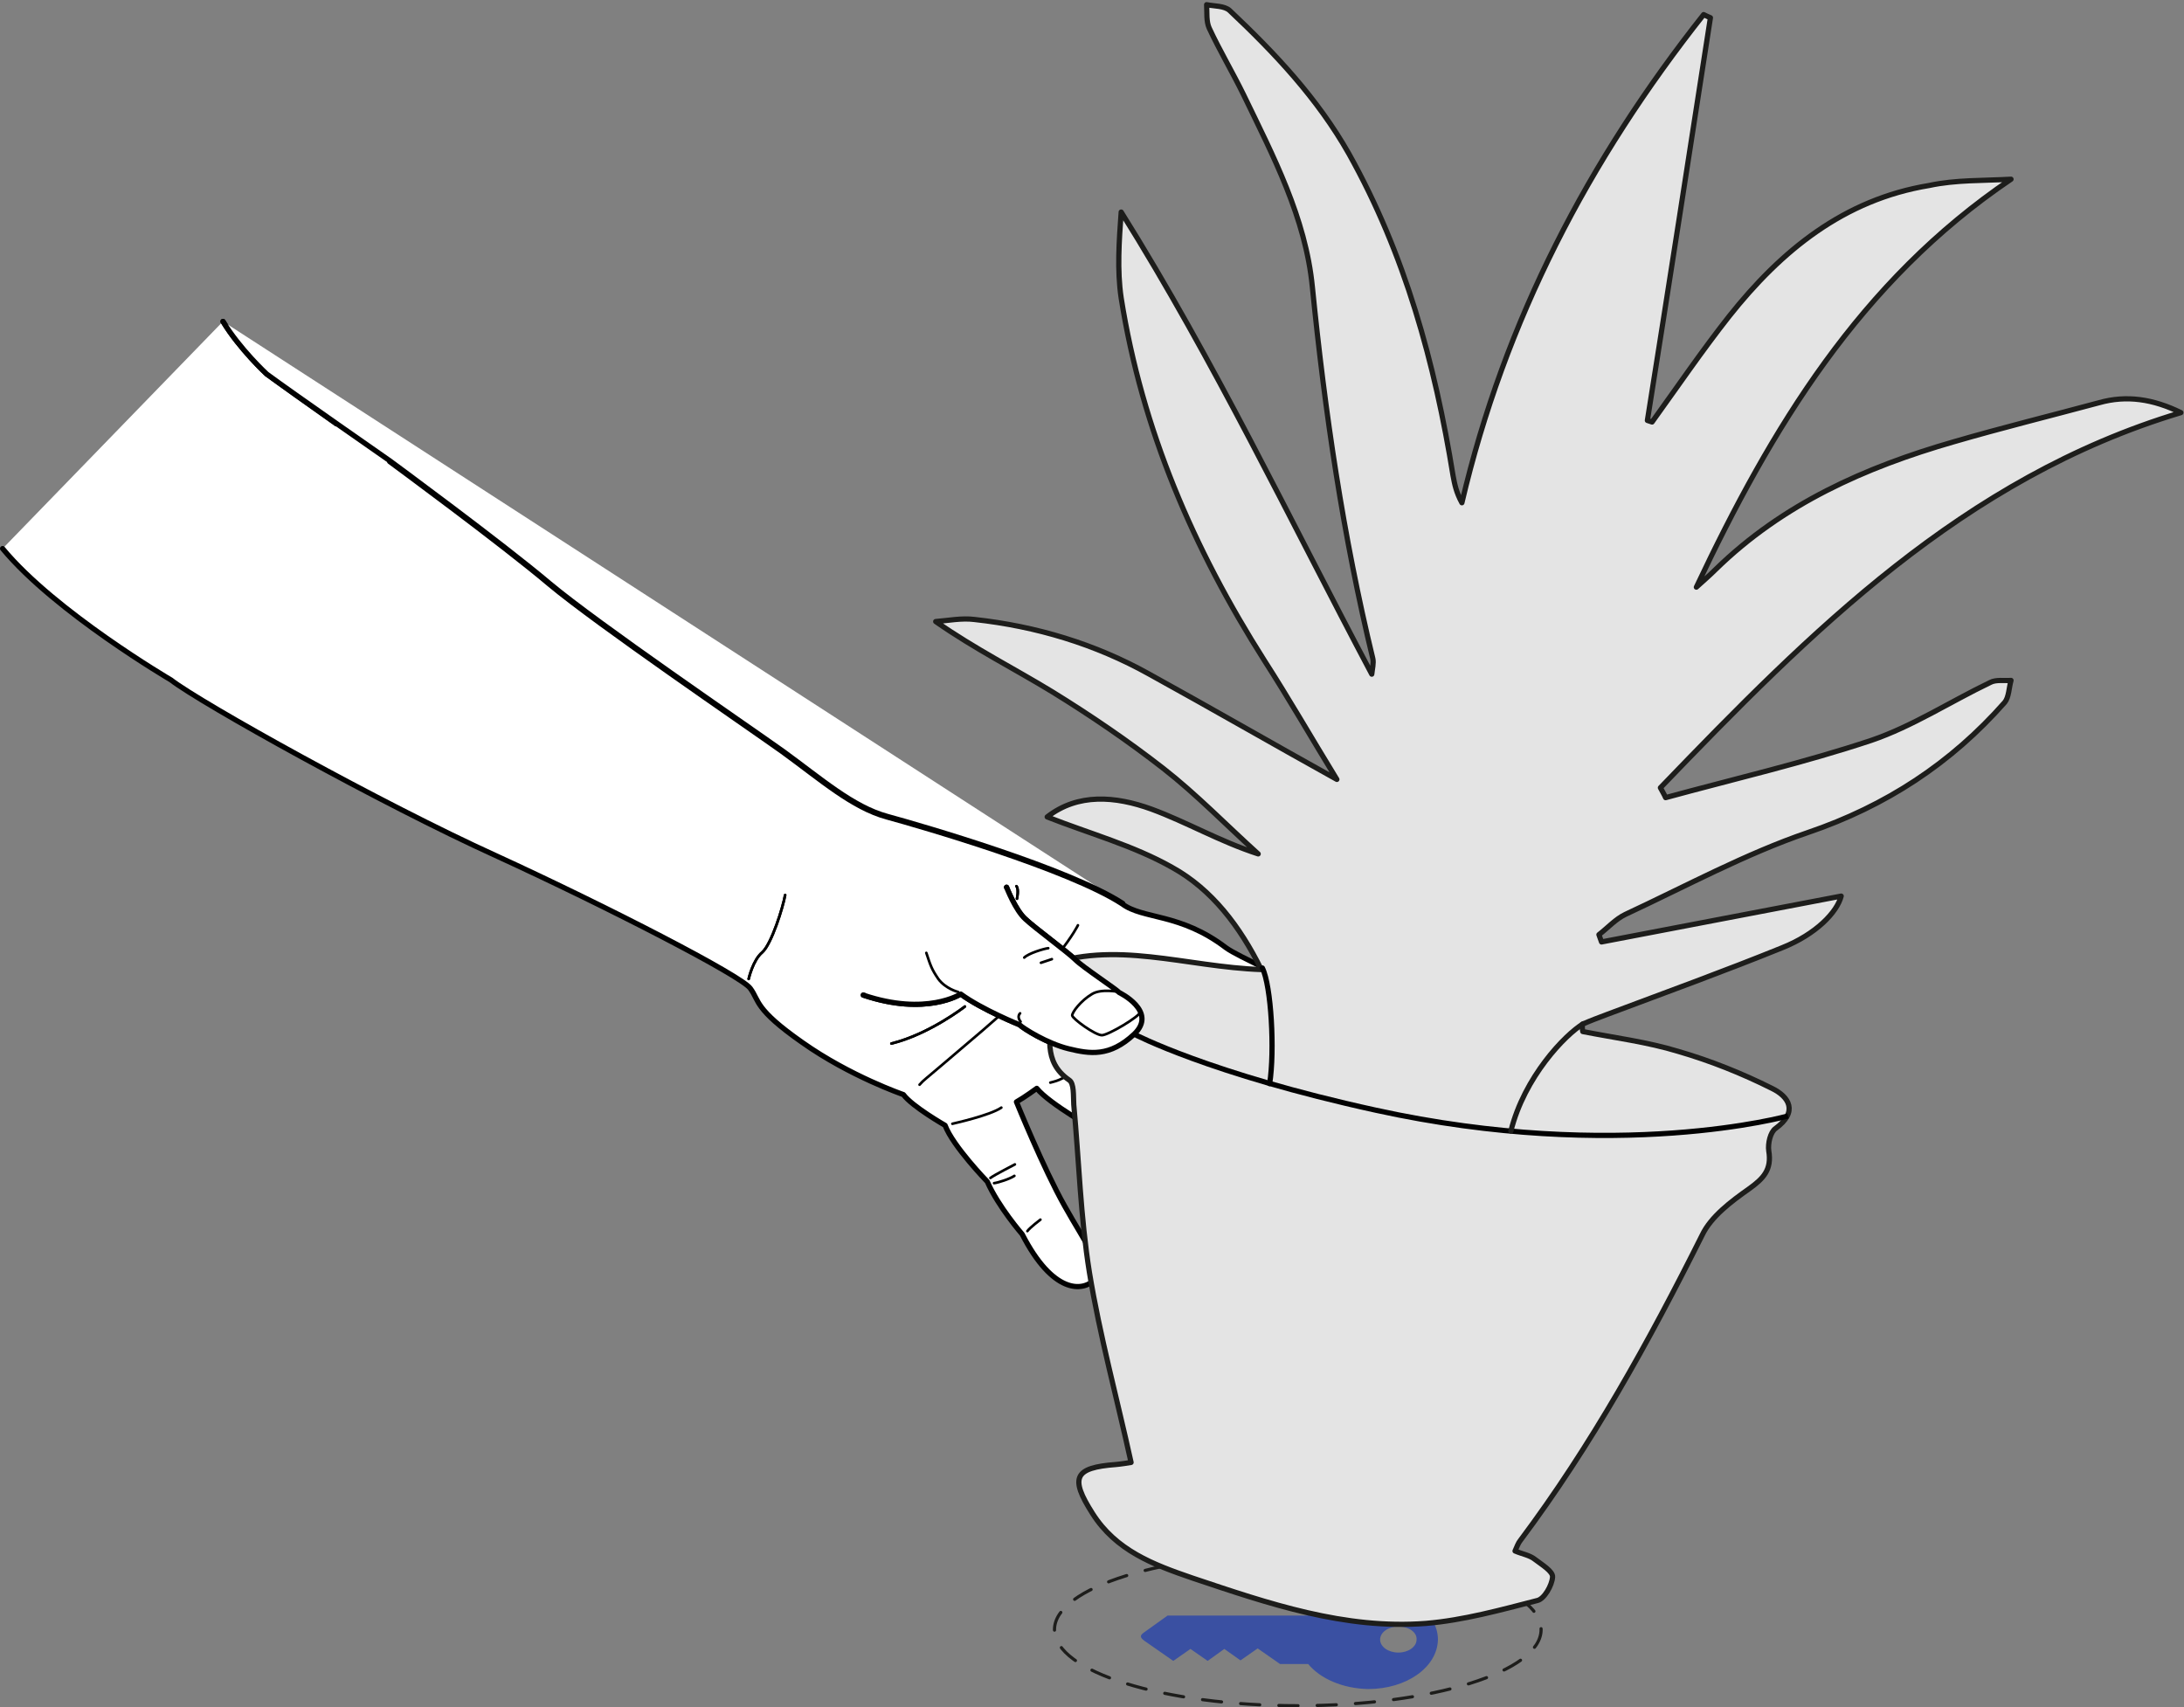 <?xml version="1.0" encoding="utf-8"?>
<!-- Generator: Adobe Illustrator 19.1.0, SVG Export Plug-In . SVG Version: 6.00 Build 0)  -->
<svg version="1.1" preserveAspectRatio="xMinYMid" id="Layer_1" xmlns="http://www.w3.org/2000/svg" xmlns:xlink="http://www.w3.org/1999/xlink" x="0px" y="0px"
	 viewBox="0 0 419.2 327.7" style="enable-background:new 0 0 419.2 327.7;" xml:space="preserve">
<rect x="0" y="0" width="419.2" height="327.7" fill="#808080" stroke="none"/>
<style type="text/css">
	.st0{fill:none;stroke:#1D1D1B;stroke-width:0.604;stroke-linecap:round;stroke-linejoin:round;stroke-dasharray:3.676,3.676;}
	.st1{fill:#3A50A2;}
	.st2{fill:#FFFFFF;stroke:#010101;stroke-linecap:round;stroke-linejoin:round;}
	.st3{fill:none;stroke:#010101;stroke-linecap:round;stroke-linejoin:round;}
	.st4{fill:none;stroke:#010101;stroke-width:0.5;stroke-linecap:round;stroke-linejoin:round;}
	.st5{fill:#FFFFFF;stroke:#010101;stroke-width:0.5;stroke-linecap:round;stroke-linejoin:round;}
	.st6{fill-rule:evenodd;clip-rule:evenodd;fill:#E4E4E4;stroke:#1D1D1B;stroke-linecap:round;stroke-linejoin:round;}
	.st7{fill:none;stroke:#010101;stroke-miterlimit:10;}
</style>
<g>
	<ellipse class="st0" cx="249.1" cy="312.8" rx="46.7" ry="14.6"/>
</g>
<path class="st1" d="M219.6,314.9l5.6,3.9l3.3-2.3l3.3,2.3l3.2-2.3l3.1,2.2l3.3-2.3l4.3,3h5.4c2.3,2.8,6.6,4.7,11.5,4.8
	c7.4,0,13.3-4.2,13.4-9.5c0-5.2-6-9.5-13.4-9.4c-4.9,0-9.3,1.9-11.6,4.8h-26.9l-4.6,3.3C218.8,313.9,218.8,314.3,219.6,314.9z
	 M264.9,314.7c0-1.4,1.6-2.5,3.5-2.5c2,0,3.6,1.1,3.5,2.5c0,1.4-1.6,2.5-3.5,2.5C266.5,317.2,264.9,316.1,264.9,314.7z"/>
<g>
	<path class="st2" d="M0.5,105.3c10.1,12.2,32.3,25.2,32.3,25.2c5.8,4.5,40.7,23.9,62.3,33.7c21.6,9.9,47.2,23.1,48.9,25.5
		c1.8,2.4,0.7,3.9,10,10.4c9.2,6.5,19.4,10,19.4,10c1.7,2.3,8,5.9,8,5.9c1.5,4,8.1,10.8,8.1,10.8c2.1,4.8,6.7,10.1,6.7,10.1
		c5.9,11.5,11.6,11,13.8,8.8c2.2-2.2-1.7-7.1-5.7-14.3c-4-7.1-9.2-19.9-9.2-19.9c1.6-0.9,3.9-2.6,3.9-2.6c2.4,3,11.7,8.2,11.7,8.2
		c6,7.9,12.7,11,12.7,11s0,0,4.6,5c4.6,5,8.6,5.7,11.6,2.8c3-2.8-1.5-6.1-9.9-15.9c-8.5-10-16.7-18.3-16.7-18.3
		c4,2.9,13.7,4.7,13.7,4.7c4.2,4,13.5,9.7,13.5,9.7c1.2,1.2,12.3,12.3,16.3,6.8c2.8-4,0.9-5.9-0.6-8.3c-1.6-2.4-5.3-5.3-8.1-7.4
		c-2.7-2.1-9-8-9-8c1.8,0.7,8.8,2.9,8.8,2.9c1.3,1.3,13.8,8.4,17.1,3.9c3.2-4.5-6.5-10.3-12.2-14.5c-5.7-4.2-14.6-7.7-17.2-9.6
		c-8.8-6.7-15.9-5.4-19.9-8.4c-10.3-6.7-38.6-14.9-45.2-16.7c-6.6-1.8-12.7-7.2-20-12.5c-7.3-5.2-35.6-24.5-44.8-32.2
		c-9.1-7.7-30.6-23.5-30.6-23.5S55.8,75.2,51.2,71.8c0,0-5.2-4.8-8.4-10.1"/>
	<path class="st3" d="M238.8,199c0,0-4.1-1.7-6.2-3c0,0-7.5-1.2-13.9-4.8"/>
	<path class="st4" d="M182.8,215.7c0.4-0.1,7.2-1.6,9.4-3.1"/>
	<path class="st4" d="M201.6,207.8c1.5-0.4,2.8-0.6,6.5-4"/>
	<path class="st4" d="M211.2,216.4c0,0,2.8-1.1,3.8-2.9"/>
	<path class="st4" d="M224,226.6c0,0,2.6-1.5,3.4-2.4"/>
	<path class="st4" d="M206.9,177.6c0,0-3.8,7.8-18.2,20.1c-14.4,12.3-10.5,8.8-12.2,10.5"/>
	<path class="st4" d="M185.2,193.2c0,0-6.8,5.3-14.1,7.1"/>
	<path class="st4" d="M219.5,189.7c0,0,0.3-3.3-0.2-5.1"/>
	<path class="st4" d="M235.2,188.8c0,0-1.3,4.6-2,6.2"/>
	<path class="st4" d="M235.5,191.1c0,0-0.4,1.5-0.8,2.2"/>
	<path class="st4" d="M250.1,197.4c0,0-1.4,2.8-1.9,3.3"/>
	<path class="st4" d="M244.1,210.5c0,0-2.4,3.1-2.9,4.5"/>
	<path class="st4" d="M229.5,201c0,0-2.2,3-2.3,3.8"/>
	<path class="st4" d="M230.6,202c0,0-1.9,3.1-2.5,3.5"/>
	<path class="st4" d="M194.8,223.5c0,0-3.9,2-4.7,2.6"/>
	<path class="st4" d="M194.7,225.7c-0.9,0.6-3.1,1.3-3.9,1.4"/>
	<path class="st4" d="M199.7,234.1c0,0-2,1.5-2.5,2.2"/>
	<path class="st4" d="M195.2,172.5c0,0,0.4-1.8-0.1-2.4"/>
	<path class="st2" d="M193.2,170.3c0,0,1.7,4.4,3.6,6.1c1.8,1.7,8.2,6.4,9.6,7.8c1.5,1.5,7.8,5.6,8.4,6.3c0,0,7.5,3.6,2.9,8
		c-4.7,4.4-8.5,3.8-12.6,2.8c-4.1-1-8.7-3.9-9.4-4.6c0,0-7.2-2.9-11.3-5.9c0,0-6.6,4.3-18.7,0.2"/>
	<path class="st4" d="M214.9,190.4c-0.2,0-3.5-0.7-5.3,0.4c-2.2,1.3-3.8,3.5-3.8,4.1c0,0.6,4.4,3.8,5.7,3.8c1.2,0,7.3-3.6,7.4-4.5"
		/>
	<path class="st4" d="M143.7,187.9c0,0,0.8-3.6,2.6-5.1c1.8-1.6,4-8.7,4.4-11"/>
	<path class="st4" d="M183.9,190.4c0,0-2.4-0.6-3.8-2.5c-1.3-1.9-1.5-2.6-2.3-5"/>
	<path class="st5" d="M201.2,182c-0.9,0.1-3.8,1-4.6,1.8"/>
	<line class="st5" x1="201.9" y1="184.1" x2="199.8" y2="184.8"/>
	<path class="st4" d="M195.9,196.1c0,0-0.8-0.9-0.1-1.6"/>
</g>
<path class="st6" d="M386,34.4c-29,19.6-46,47.8-60.4,78.3c1.2-1.1,2.5-2.2,3.7-3.4C342.2,96.7,358,89.7,375,84.8
	c9.3-2.7,18.6-5,27.9-7.5c5.3-1.5,10.4-0.7,15.7,1.9c-41.9,12.6-71.1,42.1-99.9,72c0.3,0.6,0.7,1.2,1,1.9c13.2-3.6,26.6-6.7,39.5-11
	c7.9-2.7,15.1-7.4,22.8-11.1c1.1-0.6,2.7-0.3,4-0.4c-0.4,1.4-0.4,3.2-1.2,4.2c-10.3,11.7-22.8,19.9-37.8,25
	c-12,4.1-23.4,10.3-35,15.7c-1.9,0.9-3.4,2.6-5.1,3.9c0.2,0.5,0.3,0.9,0.5,1.4c15.5-3,31-5.9,46-8.8c-0.8,3.1-4.8,7.3-11.3,9.9
	c-11.1,4.5-22.4,8.6-33.6,12.8c-1.6,0.6-3.2,1.2-4.8,1.9c0,0.5,0,0.9,0.1,1.4c6.1,1.2,12.4,2,18.3,3.8c6.2,1.8,12.2,4.2,18,7.1
	c3.3,1.6,5.1,4.5,0.7,7.7c-1,0.7-1.5,2.9-1.3,4.3c0.6,3.6-1,5.3-3.8,7.3c-3.4,2.4-7.3,5.3-9,8.9c-10.2,20.4-21.2,40.3-34.9,58.6
	c-0.4,0.5-0.6,1.1-1,2c1.4,0.6,2.8,0.8,3.8,1.6c1.3,1,3.5,2.3,3.4,3.4c-0.1,1.6-1.6,4.2-2.9,4.5c-7,1.8-14.2,3.8-21.4,4.4
	c-15.6,1.2-30.2-3.8-44.8-8.7c-7.6-2.6-14.7-5.3-19.2-12.4c-4.4-6.9-3.5-8.8,4.5-9.4c1.1-0.1,2.3-0.3,2.9-0.4
	c-2.7-12.3-6-24.3-8-36.5c-1.7-10.6-2-21.4-3-32.2c-0.1-1.6,0.1-4.1-0.9-4.7c-5.2-3.6-3.4-8.7-3.5-13.5c0-2.4-0.8-4.8-1.3-8.3
	c13.4-5.2,27.2,0.1,41.7,0.6c-4.1-8.3-9.5-15.4-17.1-19.6c-7.4-4.2-15.9-6.5-24-9.7c5.9-4.6,13.1-4,20-1.5
	c6.8,2.5,13.1,6.2,20.5,8.6c-6.1-5.5-11.8-11.4-18.2-16.4c-6.8-5.3-14-10.2-21.3-14.7c-7.2-4.4-14.8-8.2-22.4-13.5
	c2.5-0.2,5-0.7,7.4-0.4c11.9,1.3,23.2,4.7,33.6,10.5c11.8,6.5,23.4,13.2,36,20.2c-4.9-8-9.2-15.5-13.9-22.8
	c-13.6-21.4-23.5-44.3-27.5-69.6c-0.8-5.4-0.4-10.9,0-16.5c17.9,28.6,32.3,58.9,48.1,88.7c0.1-1,0.4-2.1,0.2-3
	c-5.7-23.5-9.2-47.3-11.6-71.3c-1.3-13.3-7.5-25.1-13.2-36.9c-2.1-4.3-4.6-8.5-6.6-12.8c-0.6-1.3-0.4-3-0.5-4.5
	c1.5,0.3,3.4,0.2,4.4,1.1c8.7,8.2,16.9,16.9,22.9,27.5c10.8,19.3,16.5,40.2,20,61.8c0.3,1.6,0.6,3.2,1.7,5.2
	c8.2-35,24.4-65.9,46.4-93.7c0.4,0.2,0.8,0.4,1.3,0.6c-4,25.8-8,51.6-12.1,77.3c0.3,0.1,0.6,0.2,0.9,0.3c4.9-6.8,9.6-13.7,14.8-20.3
	c10-12.6,22-22.4,38.4-25.1C375.4,34.5,380.7,34.7,386,34.4z"/>
<g>
	<path class="st2" d="M215.5,173.4c-10.3-6.7-38.6-14.9-45.2-16.7c-6.6-1.8-12.7-7.2-20-12.5c-7.3-5.2-35.6-24.5-44.8-32.2
		c-9.1-7.7-30.6-23.5-30.6-23.5S55.8,75.2,51.2,71.8c0,0-5.2-4.8-8.4-10.1"/>
	<path class="st2" d="M264.7,205.8"/>
	<path class="st2" d="M213,201.5"/>
	<path class="st3" d="M218.7,191.2"/>
	<path class="st4" d="M185.2,193.2c0,0-6.8,5.3-14.1,7.1"/>
	<path class="st4" d="M195.2,172.5c0,0,0.4-1.8-0.1-2.4"/>
	<path class="st2" d="M193.2,170.3c0,0,1.7,4.4,3.6,6.1c1.8,1.7,8.2,6.4,9.6,7.8c1.5,1.5,7.8,5.6,8.4,6.3c0,0,7.5,3.6,2.9,8
		c-4.7,4.4-8.5,3.8-12.6,2.8c-4.1-1-8.7-3.9-9.4-4.6c0,0-7.2-2.9-11.3-5.9c0,0-6.6,4.3-18.7,0.2"/>
	<path class="st4" d="M214.9,190.4c-0.2,0-3.5-0.7-5.3,0.4c-2.2,1.3-3.8,3.5-3.8,4.1c0,0.6,4.4,3.8,5.7,3.8c1.2,0,7.3-3.6,7.4-4.5"
		/>
	<path class="st4" d="M143.7,187.9c0,0,0.8-3.6,2.6-5.1c1.8-1.6,4-8.7,4.4-11"/>
	<path class="st4" d="M183.9,190.4c0,0-2.4-0.6-3.8-2.5c-1.3-1.9-1.5-2.6-2.3-5"/>
	<path class="st5" d="M201.2,182c-0.9,0.1-3.8,1-4.6,1.8"/>
	<line class="st5" x1="201.9" y1="184.1" x2="199.8" y2="184.8"/>
	<path class="st4" d="M195.9,196.1c0,0-0.8-0.9-0.1-1.6"/>
</g>
<path class="st7" d="M343.2,214.2c0,0-32.6,9.1-79.1-1.1c-32-7-46.4-14.6-46.4-14.6"/>
<path class="st3" d="M242.3,185.8c1.7,3.4,2.4,15.9,1.4,22.2"/>
<path class="st6" d="M303.9,196.5c-3.5,2.1-11.3,10.2-13.9,20.6"/>
<g>
</g>
<g>
</g>
<g>
</g>
<g>
</g>
<g>
</g>
<g>
</g>
</svg>
